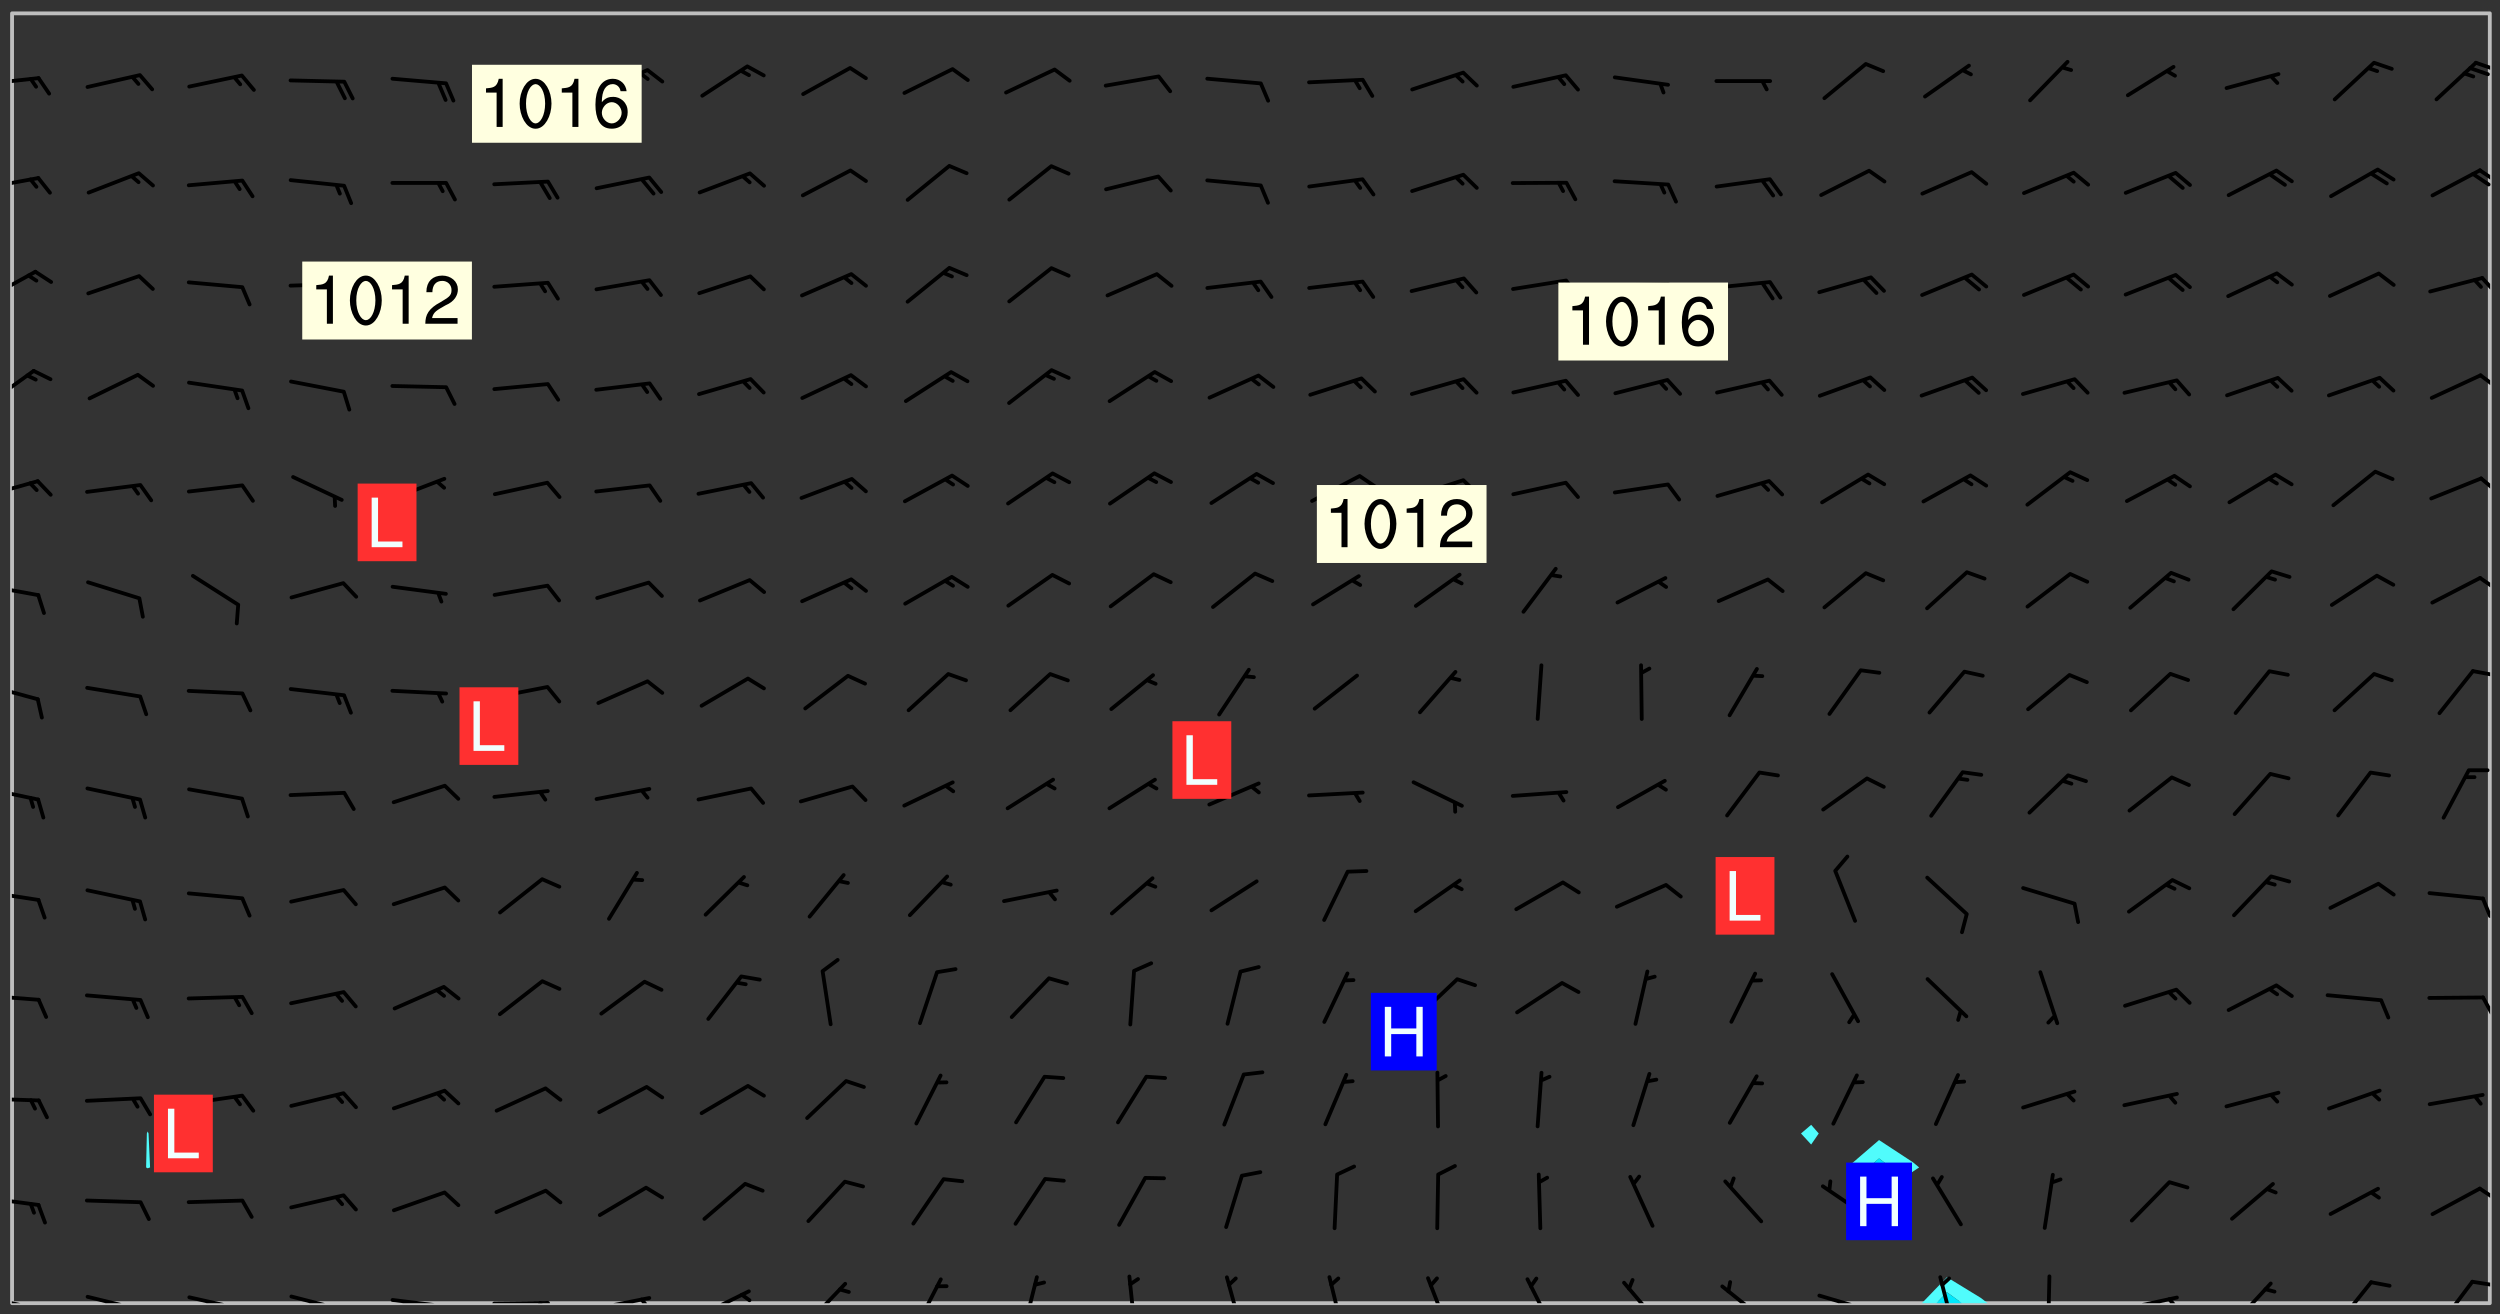 <svg xmlns="http://www.w3.org/2000/svg" role="img" xmlns:xlink="http://www.w3.org/1999/xlink" viewBox="142.45 309.95 326.84 171.84"><rect x="142.45" y="309.95" width="326.84" height="171.84" fill="#333333" stroke="none"/><defs><clipPath id="a"><path d="M144 311.672h1v168.656h-1zm0 0"/></clipPath><clipPath id="b"><path d="M144 311.672h324v168.656H144zm0 0"/></clipPath><clipPath id="c"><path d="M393 476h10v4.328h-10zm0 0"/></clipPath><clipPath id="d"><path d="M395 478h4v2.328h-4zm0 0"/></clipPath><clipPath id="e"><path d="M467 311.672h1v168.656h-1zm0 0"/></clipPath><clipPath id="f"><path d="M144 479h4v1.328h-4zm0 0"/></clipPath><clipPath id="g"><path d="M147 480h2v.328h-2zm0 0"/></clipPath><clipPath id="h"><path d="M146 480h2v.328h-2zm0 0"/></clipPath><clipPath id="i"><path d="M153 479h8v1.328h-8zm0 0"/></clipPath><clipPath id="j"><path d="M160 480h2v.328h-2zm0 0"/></clipPath><clipPath id="k"><path d="M166 479h9v1.328h-9zm0 0"/></clipPath><clipPath id="l"><path d="M173 480h2v.328h-2zm0 0"/></clipPath><clipPath id="m"><path d="M180 479h8v1.328h-8zm0 0"/></clipPath><clipPath id="n"><path d="M187 480h2v.328h-2zm0 0"/></clipPath><clipPath id="o"><path d="M193 479h8v1.328h-8zm0 0"/></clipPath><clipPath id="p"><path d="M199 480h2v.328h-2zm0 0"/></clipPath><clipPath id="q"><path d="M206 480h9v.328h-9zm0 0"/></clipPath><clipPath id="r"><path d="M212 480h2v.328h-2zm0 0"/></clipPath><clipPath id="s"><path d="M220 479h8v1.328h-8zm0 0"/></clipPath><clipPath id="t"><path d="M226 479h2v1.328h-2zm0 0"/></clipPath><clipPath id="u"><path d="M233 478h8v2.328h-8zm0 0"/></clipPath><clipPath id="v"><path d="M239 478h2v2.328h-2zm0 0"/></clipPath><clipPath id="w"><path d="M247 477h7v3.328h-7zm0 0"/></clipPath><clipPath id="x"><path d="M261 476h5v4.328h-5zm0 0"/></clipPath><clipPath id="y"><path d="M276 476h3v4.328h-3zm0 0"/></clipPath><clipPath id="z"><path d="M289 476h3v4.328h-3zm0 0"/></clipPath><clipPath id="A"><path d="M302 476h3v4.328h-3zm0 0"/></clipPath><clipPath id="B"><path d="M316 476h3v4.328h-3zm0 0"/></clipPath><clipPath id="C"><path d="M328 476h4v4.328h-4zm0 0"/></clipPath><clipPath id="D"><path d="M341 476h5v4.328h-5zm0 0"/></clipPath><clipPath id="E"><path d="M354 477h6v3.328h-6zm0 0"/></clipPath><clipPath id="F"><path d="M367 477h7v3.328h-7zm0 0"/></clipPath><clipPath id="G"><path d="M380 479h8v1.328h-8zm0 0"/></clipPath><clipPath id="H"><path d="M395 476h4v4.328h-4zm0 0"/></clipPath><clipPath id="I"><path d="M409 476h2v4.328h-2zm0 0"/></clipPath><clipPath id="J"><path d="M419 479h9v1.328h-9zm0 0"/></clipPath><clipPath id="K"><path d="M425 479h3v1.328h-3zm0 0"/></clipPath><clipPath id="L"><path d="M434 477h6v3.328h-6zm0 0"/></clipPath><clipPath id="M"><path d="M447 477h6v3.328h-6zm0 0"/></clipPath><clipPath id="N"><path d="M461 477h5v3.328h-5zm0 0"/></clipPath><clipPath id="O"><path d="M465 477h3v2h-3zm0 0"/></clipPath><clipPath id="P"><path d="M144 466h4v2h-4zm0 0"/></clipPath><clipPath id="Q"><path d="M466 465h2v2h-2zm0 0"/></clipPath><clipPath id="R"><path d="M144 453h4v2h-4zm0 0"/></clipPath><clipPath id="S"><path d="M144 439h4v2h-4zm0 0"/></clipPath><clipPath id="T"><path d="M466 440h2v3h-2zm0 0"/></clipPath><clipPath id="U"><path d="M144 426h4v2h-4zm0 0"/></clipPath><clipPath id="V"><path d="M466 427h2v3h-2zm0 0"/></clipPath><clipPath id="W"><path d="M144 412h4v3h-4zm0 0"/></clipPath><clipPath id="X"><path d="M144 399h4v3h-4zm0 0"/></clipPath><clipPath id="Y"><path d="M465 397h3v2h-3zm0 0"/></clipPath><clipPath id="Z"><path d="M144 386h4v3h-4zm0 0"/></clipPath><clipPath id="aa"><path d="M466 385h2v3h-2zm0 0"/></clipPath><clipPath id="ab"><path d="M144 372h4v4h-4zm0 0"/></clipPath><clipPath id="ac"><path d="M466 372h2v3h-2zm0 0"/></clipPath><clipPath id="ad"><path d="M144 358h4v5h-4zm0 0"/></clipPath><clipPath id="ae"><path d="M466 358h2v3h-2zm0 0"/></clipPath><clipPath id="af"><path d="M144 345h4v5h-4zm0 0"/></clipPath><clipPath id="ag"><path d="M466 346h2v3h-2zm0 0"/></clipPath><clipPath id="ah"><path d="M144 332h4v3h-4zm0 0"/></clipPath><clipPath id="ai"><path d="M466 331h2v3h-2zm0 0"/></clipPath><clipPath id="aj"><path d="M465 332h3v3h-3zm0 0"/></clipPath><clipPath id="ak"><path d="M144 319h4v3h-4zm0 0"/></clipPath><clipPath id="al"><path d="M465 317h3v3h-3zm0 0"/></clipPath><g id="am" clip-path="url(#clip1)"><path fill="#fff" fill-opacity="0" fill-rule="evenodd" d="M0 0h1000v1000H0zm0 0"/><path fill="#d3d3d3" fill-opacity="0" fill-rule="evenodd" d="M162.152 355.867l-.234.293.059.234.117.172.176.234.293.348.113.059.117-.172.059-.234.176-.176.465-.176h.699l.234.293.289.816.059.176.176.23.352.234.699.699.172.176.234.348.234.41.289.582.41.465.23.234.234.176.117.23.176.293.172 1.164v.234l.059.289.059.117.117.117.348.41.117.172.176.176.176.234.117.172.172.352.059.234.234.406.234-.059-.176.176-.059.93h-.582l-.234-.113-.348.113-.117.117-.059.293-.059.176-.117.172-.465.293-.059.234-.059.113v.645l.059.172v.41l.059.059v.406l.059.406.117.176.059.059.23.641-.059.293v.699l-.059.582v.234l-.059.23-.055.352v1.922l.055.117h.426l-.367.117-.023.352.891 1.168 1.742.539 1.34.359v.539l.09.809.535.715 1.52.27.891-.086.09 1.164.535.18 1.16-.18 2.055-.984 1.16-.363 1.879-.176 1.695-.18-.18.719-1.516.086-1.25.09-.805.27-1.074.809.27.719.535.898-.18.625-.266.809.266 1.078.625.898.805.18 1.25-.18-.266.723.098.504.055.293v.172l.059.293v.406l.176.117.352.117h.406l.293-.176.113-.117.059-.117.117-.23.059-.176.352-.465.23-.176.176-.059.176.059.059.176.117.988.055.469.059.172.117.234.176.059.816.059h.289l.117.234.059.406.059.352v1.105l.117.293.117.348.289.699.176.352.582.754.352.176.172.059.469.234.641.465.348.234.293.176.293.055.23.062.816.348.293.176.113.172.352.352.117.176.523.641v.289l.059.352v.348l.059.352.059.289.117.059.172.059h.176l.582.234.176.117.176.289.176.234.113.234.293.23.117.117v.41l.059.055.289.234.234.117.059.117.117.172.059.117.23.234.059.176.234.059.117.059-.117.113-.059.117v.117l-.117.293-.117.289v.582l.176.117.117.059.059.117.117.117.113.059.176.348.059.352.059.406v.176l-.059.176-.117.699v.172l.117.176.293.293h.406l.176.117.117.172.117.293v.234h-.527l-.23-.234h-.234l-.176.059-.059.699.059.348.117.176.176.41.117.23.289.469.176.055h.523l.234.059.758.641.059.293v.234l.059.059.23.348v.352l-.117.172v.293l.293.289.293.176.172.059.293.176.293.117.582.406.289.234.293.176.219.16.016.012.23.176.641.523.176.234.117.176.176.176.113.172v.641l.117.176.469.117.582.117.234.059.23.113.293.117.113.059.586.352.289.172.176.062.176.055.176.059.699.352.289.176.234.055.289.176.234.117.641.406.293.117.172.059.234.059.41.059.23.059.234.117.059.172-.41.176.469.059.059.293.113.234.176.055.234.059.176.059.406.117.641.234.117.172.059.234v.176l-.059.117-.059.406.234.234.117.059.348.117.641.23.176.117.289.117.176.176.234.465.582 1.105.176.176.348.176.176.117.352.117 1.047.523.234.059.465.113.293.059.465.176.758.582.234.234.348.465.176.176.289.234.816.699.293.176.289.289.293.176.293.289.695.641.176.176.293.234.289.234.469.289.641.582.348.234.234.293.348.348.352.465.934.992.348.406.117.176.234.059.113.117.645.176.23.113.234.059.293.176.23.117.934.699.406.406.234.176.406.176.234.117.816.348.348.234.234.117.293.289.23.117.758.352.352.172.23.059.293.117.234.059.871.176h.816l.469.23.172.059.875.699.465.117.293.059.176.059.23.059.469.059.348.059.352.059.406.059h.293l.172.059v.23l.176.176h.293l.348.059.352.059.699.117h.641l.465-.234.293-.176.172-.117.41-.172.289-.176.934-.465.469-.293.523-.293.465-.172.465-.176 1.051-.465.289-.117.41-.117.289-.117.527-.176 1.516-.699.582-.348.289-.059.293-.059.348-.117.875-.23.352-.117h.113l.234-.059.875-.234.234-.059h.812l.352-.059.816-.117.172-.059.352-.055.293-.059.23-.059.816-.176.176-.059h.348l.234-.059.465-.117.758-.172.234-.059h.348l.41-.117.289-.059 1.285-.059h.289l.41-.059.23-.059h.176l.875-.117h.406l.41-.117h.348l.352-.113.871-.059h1.75l1.047.289.41.117.289.117.352.117.289.117 1.051.172.289.059h.293l.293.059.172.059.41.059.172.059.117.059h.117l.117.059.352.059h.113l.41.066 1.922.395 1.926.395 1.52.449 1.695.719 2.145.805 1.605-.719 1.43-.805 1.16-1.078 1.25-.449 3.035-.719 1.875-.359 2.145-1.348 2.234-1.254 2.5-1.258 1.695-.449 1.785-.18 1.16-.27.625.539 1.34-.27.715-.988.984-1.344.445-.18.805-.359 1.875-.539 1.785-.449 1.25-.27 1.16-.09 1.699-.09 1.961-.27 1.25-.09h.539l.625-.09h.891l2.145-.18 2.41-.18 2.59-.09 1.695.18 1.609.09 1.43.359 1.16.719 1.875.988 1.16 1.527.266.715.629.09.355.898.535.539.535 1.527 1.074.359h.535l-.805.535.09 1.707.715 2.695.891.805.895.988.715 1.258 1.785.539 1.52-.18.355 1.344 1.609-.805.98-.539.27.27.316-.215.219-.145.801.449.449-.359h.355l.535-.27.539-.719.535-.27.625-.988 1.16.449.84.371 1.395.617 1.695-.18h1.605l1.785.09.18-1.707.535-1.344.805.27.492.848.402.406-.09.539v.359l.715.449.711-.27h1.43l.359.988.445 1.258.715 1.344 1.25.629 1.695.629.715-.18.18-.539.98-.09.449.359.086 1.258-.266.629-.535.18v.539l.715.984.266.539.984.988.801 1.078-.266.359-.09.898-.625 2.332-.355 2.066-.09 1.793-.18.719-.09.539v1.438l-.98 1.883-.359 1.707-.535.898-.805 1.168-.266.539 2.055 1.254.086.359-.355.539-.09-.18v.809l.09 1.438-.445.715-1.074.094-.266.715.535.898.805.719 1.16.809 1.34.27.445.359-.355.449-1.789-.09-1.25-.449-.715-.719-.625-.09-.176 3.59-.188 1.309h89.359V311.703h-55.27v49.082l.762.125 3.289.543 2.023 2.836v2.754l2.352.332 2.348.332h4.051l-1.379 4.16-2.023.707-2.023.703-.543.344-2.594 1.617-.188.117-2.023-2.078-.73-2.742-2.672-2.078-1.375-3.5-.066-.082-1.957-2.672 2.75-1.418v-49.082H294.422v91.414l.117.031.133.012.074.074.105.047.09.059.086.059.09.059.297.297.059.09.031.117.027.117.016.137-.031.117-.059.09-.059.086-.043.105-.047.102-.027.121v.145l.176.27.148.148.074.086.074.074.043.105.062.09.059.086.043.105.059.09.047.102.043.105.059.086.117.18.074.074.062.086.059.09.043.105.059.09.059.086.062.09.059.09.043.102.117.18.074.074.059.086.074.074.09.059.105.047h.148l.133-.016.133.016.102-.047.074-.074.047-.102-.016-.133v-.148l-.047-.105-.027-.117-.047-.102-.027-.121-.043-.102-.062-.09-.043-.102-.043-.105-.031-.117-.016-.133-.012-.137.086-.059.059-.086.121-.031.043.105.016.133v.117l.059.102.059.09.09.059.148.148.059.09.043.105-.012.102.086.059.105.047.086.059.09.059.074.074-.117.027-.105.047-.086.059-.074.074-.059.09-.062.086-.027.121-.047.102-.043.105-.031.117-.012.133-.016.133v.148l.027.117.047.105.043.102.059.09.074.074.09.059.074.074.09.059.059.09.043.105.047.102.117.031.133.016h.148l.117-.031.105.043.043.105.047.102.027.121L299.5 410l.027.117.031.121.027.117.105.043.102.047.133-.016.148.148.062.086.074.074.07.074.09.062.105.043.102.043.117.031.137.016.117-.031.074-.074.027-.117-.012-.133-.031-.121-.027-.117.043-.105h.117l.09.062.117.027h.148l.133.016h.148l.133.016.133-.016h.148l.133-.016.133-.012.137.012.117-.027.133-.016.191-.059-.059.176-.016.133-.027.121-.016.133-.059.086-.133.016-.105.047-.105.043-.117.031-.117.027-.266.031h-.148l-.133.016-.074.074.059.086.148.148.117.18.074.07.09.062.09.059.086.059.09.059.102.043.105.062.105.043.086.059.105.047.102.043.18.117.059.09-.043.102-.047.105.016.133.223.223.059.09.043.102.031.121.043.102.016.133.031.117.012.137.031.117.148.148.102.043.105.043.117.031.133.016.137.016h.117l.117-.031.09-.059.043-.105.047-.102.043-.105.031-.117.012-.133v-.148l-.012-.133-.016-.133-.031-.117-.043-.105-.047-.105-.043-.102-.043-.105-.016-.133.016-.133.027-.117.031-.117.027-.121.047-.102.09-.059.086-.062.074-.074.09-.059.223-.223.059-.086.074-.074.117-.18.059-.086v-.148l-.074-.074-.102-.047-.105-.043-.102-.043-.059-.09-.047-.105-.027-.117.09-.059.117-.031.102-.043.18-.117.148-.148.012-.133-.012-.105-.09-.059-.133.016h-.148l-.133.016-.133-.016-.121-.031-.086-.059-.074-.074-.059-.09-.062-.086-.117-.18-.059-.086.031-.121.086-.059.121-.031.059-.086v-.121l-.031-.117-.059-.09-.059-.086-.047-.105-.027-.117-.016-.133.059-.09.074-.074.09-.059.117-.18.074-.074.059-.086.148-.148.121-.031.133-.016.133.016.074.074.043.105.016.133-.031.117-.117.031-.133.012-.148.148-.043.105-.047.102-.027.121-.031.117v.148l.031.117.043.105.059.09.074.07.074.074.117.031.121.027.117-.027.133-.016h.117l.09.059.074.074.047.105.059.086.102.047.133.016.105.043.086.059-.012.105-.074.074-.18.117-.059.09-.09.059-.07.074-.074.074-.062.09-.027.117-.016.133.016.133-.016.133v.148l.016.133.027.117.031.121.074.074.09.059.086.059.09.059.117.031v.086l-.102.047-.09.059-.266.031-.117.027h-.148l-.105.043-.102.047-.059.09-.062.234-.012.133-.031.121-.016.133v.293l-.012.133.012.137.016.133.133.016.133.012.121.031.086.059.074.074.047.105.043.102.016.133v.445l-.016.133v.445l.031.266.027.117.016.133.031.117.086.211.031.266v.148l-.031.117-.027.117-.031.121-.027.117-.031.117-.031.121-.012.133-.016.133.09.059.117-.031.102.016.047.105-.031.266v.441l-.043.105-.047.105-.043.102-.043.105-.059.086-.031.121-.043.117-.031.117-.016.133.016.133.059.09.105.047.086.059.059.086-.012.137-.031.117-.043.102v.445l-.016.133v.148l-.031.117-.043.105-.027.117-.047.105-.043.102-.031.121-.027.117-.031.133-.031.117-.027.117-.043.105-.031.117-.031.121-.012.133-.016.133v.297l.027.117v.148l.047.398.027.117.059.09.121.031h.148l.133-.016.059.09v.117l-.059.09-.09.059-.102.043-.105.047-.09.059-.086.059-.137.016-.117-.031-.133-.016-.102.047-.062.086-.012.137-.016.133-.031.117-.027.117-.016.133-.031.121v.297l.016.133.031.117v.148l.012.133v.148l-.027.117-.047.102-.027.121-.031.117-.059.09-.074.074-.102.043-.105.047-.117.027-.121.031-.102-.047.059-.086.105-.047.027-.117.031-.117.027-.121.031-.117v-.148l.016-.133-.031-.117-.043-.105-.105.016-.074.074-.102.043-.09.062-.074.074-.043.102-.016.133-.031.117L304.25 426l-.031.117-.027.117-.031.121-.027.117-.031.117-.043.105-.09.059h-.09l-.117-.031-.031-.086.016-.137-.031-.117v-.148l-.012-.133v-.148l-.062-.234-.027-.121-.043-.102-.047-.105-.059-.086-.059-.09-.043-.105-.062-.086-.148-.148-.07-.074-.105-.047-.105-.043-.102-.043-.297-.297-.09-.074-.086-.059-.105-.043-.09-.062-.086-.059-.105-.043-.09-.059-.086-.062-.074-.07-.105-.047-.086-.059-.105-.043-.09-.062-.102-.043-.105-.043-.086-.059-.105-.047-.105-.043-.102-.047-.09-.059-.102-.043-.105-.043-.09-.062-.117-.027-.133-.016-.133.016H299.75l-.133.016-.117-.031-.09-.059-.074-.074-.09-.059-.102-.047h-.148l-.121-.027-.102-.043-.074-.074-.117-.18-.09-.059-.102-.043-.09-.062-.105-.043-.09-.059-.086-.059-.105-.047-.059-.086-.059-.09-.043-.105-.047-.102-.074-.074-.086-.059-.074-.074-.09-.059-.223-.223-.043-.105-.031-.266.105-.043h.145l.105.043.074.074.09.059.086.059.105.047.09.059.148.148.07.074.148.148.062.086.074.074.086.059.074.074.09.062.09.059.086.059.27.176.102.047.105.043.102.043.047-.074.059-.086.074-.074.07-.074.105.043.074.074.059.09.043.102.047.105.043.105.121.027.117-.027.074-.09.043-.105.059-.09.074-.074.105-.043.117-.027.133.012.09.059.148.148.059.09.043.105.047.102.043.105.043.102.105.047.105.043.133.016.086-.059.059-.09.074-.074.105-.043.117.027.105.047.102.043.105.043.102.047.18.117v.117l-.016.133.016.133.016.137.059.086.102.047.121.027.117.031h.148l.117-.031.059-.09.18-.117.059-.09.074-.074.059-.086.117-.18.18-.117.117.031.09.059.043.074-.016.133v.117l.09.059h.148l.133-.016.133-.012.266-.031.105-.043.117-.031.121-.027.074-.074.07-.074.062-.09-.016-.105-.047-.102-.102-.043-.105-.016-.117.027-.266.031h-.148l-.074-.074-.09-.059-.117-.031-.117-.027-.133-.016h-.148l-.133.016h-.297l-.105-.047-.148-.148-.043-.102-.059-.09.223-.223.086-.059.105-.043.117-.031.133-.016.133.016.137.016.102.043.133-.012.09-.062.102-.043.062-.09-.047-.102-.09-.059-.117-.031-.102-.043-.059-.09-.062-.09v-.117l.016-.133.105-.047.074-.07v-.121l-.09-.059-.031-.117.09-.059.074-.074.043-.105.059-.09.047-.102.016-.133v-.148l-.047-.105-.043-.102-.09-.059-.133-.016-.102-.043-.137-.016-.117-.031h-.445l-.133-.016-.133-.012-.133-.016-.117-.031h-.148l-.133-.016-.133-.012-.266-.031-.121-.043-.086-.059-.074-.074v-.148l.012-.133.105-.047.102-.043.133-.016h.152l.133-.016h.293l.121.031.102.043.09.059.234.062.121-.047.09-.059.102-.043.133-.016.105.043.102.047.133.012.121-.027h.145l.121-.031.117-.027.105-.047.074-.074.086-.059.148-.148.059-.086.047-.105.027-.117.016-.105-.102-.043-.09-.059-.117-.031-.105-.043-.09-.062-.074-.086-.074-.074-.102-.043-.105-.047-.102-.043-.059-.09-.047-.102-.086-.211-.062-.086-.059-.09-.074-.074-.086-.059h-.27l-.117.031-.09.059-.102.043-.133.016-.105-.016-.027-.117-.062-.09-.117-.031-.102-.043-.148-.148-.031-.117-.016-.105.074-.074.18-.117.117-.027.117-.031.137.016.102.043.105.043.102.047.105.043.117.031.133.016.117.027.133.016.105-.016.09-.059-.074-.074-.105-.043-.074-.074-.074-.09-.148-.148-.086-.059-.09-.059-.074-.074-.09-.059-.102-.047-.121-.027-.102-.047-.105-.043-.117-.031-.102-.043-.121-.031h-.148l-.117.031-.105.043-.086.062-.18.117-.086.059-.09.059-.105.047-.086.059-.105.043-.102.043-.105.047-.074.074-.059.09-.059.086-.047.105-.059.086-.074.074-.133-.012-.117-.031h-.117l-.074.074-.09.059-.074.074-.09.059-.086.059-.105.047-.102.043-.137.016-.102-.043-.148-.148-.105-.047h-.086l-.105.047-.102.043-.121.031-.117-.031-.074-.074v-.117l.031-.121.074-.07.059-.09.074-.074.117-.031.105-.043h.293l.133-.016.137-.016.102-.043.09-.059.102-.047.09-.059.133-.012.09.059.133.012.09-.059.086-.059.105-.043.09-.059.086-.062.09-.059.148-.148.059-.086.059-.09.105-.043.133-.016.117.027.121.031.059-.059.059-.09.031-.266.027-.117.105.012.133.016.102-.043.09-.059.059-.09.074-.074.059-.09.047-.102.012-.133-.012-.133-.047-.105-.148-.148-.059-.09-.059-.086-.043-.105v-.445l.016-.133v-.148l.012-.133-.059-.059-.09.059-.102-.043-.18-.117-.086-.059-.062-.09-.059-.09-.074-.074-.086-.059-.121.031-.102.012-.105.047-.086.059-.105.043-.148.148-.09.059-.086.059-.09.062-.105.043-.133.016v-.121l.105-.043.117-.031.074-.07.043-.105v-.148l-.027-.117-.148-.148-.133-.016h-.148l-.117.031-.105.043-.102.043-.09.062-.117.027-.074-.074.012-.133-.043-.102-.043-.105-.09-.059-.117.027-.121.031-.117.031-.102.043-.121.031-.102.043-.105.043-.09.059-.102.016v-.117l.016-.133-.059-.09-.074.043-.148.148-.059.09-.074.074-.047.105-.043.102-.074.074-.059.09-.074.074-.059.086-.074.074-.09.062-.074.07-.074.074-.102.016-.133.016-.105-.043v-.121l.148-.148.043-.102.059-.09.047-.102.043-.105.059-.09.031-.117.043-.102.031-.121.027-.117.047-.105.043-.102.043-.105.074-.07.09-.062.09-.059.102-.043h.297l.266-.031.105-.043-.074-.074-.117-.031-.105-.043-.09-.059-.102-.047-.09-.059-.102-.043-.105-.043-.09-.062-.086-.059-.105-.043-.102-.043-.121-.031-.117-.031-.102-.043L297.5 410.25l-.102-.043-.09-.059-.043-.105-.016-.133.102-.043.133-.016.137.016.133-.016.102-.043.059-.09.016-.105-.09-.059-.074-.074-.102-.043-.09-.059-.148-.148-.043-.105-.016-.133v-.293l-.059-.09-.09-.059-.074-.074-.043-.105-.031-.117-.059-.09-.074-.074-.117-.027-.074-.074-.09-.059-.09-.062-.086-.059-.074-.074-.059-.086-.047-.105-.086-.059-.148-.148-.195-.059-.133.016-.102.043-.074.074-.047.102-.043.105-.059.09-.059.086-.297.297-.09.059h-.086l-.062-.086-.043-.105.031-.117.059-.09.027-.117-.012-.133-.09-.062-.105.047-.117.027-.117.031-.27.176-.102.047-.117.027-.105.047-.09.059-.102.043-.059-.086-.047-.105.016-.133.047-.105.07-.074.074-.07.059-.09v-.148l-.043-.105h-.238l-.102.047-.031.117-.027.117-.031.121-.074.043-.133.016-.074-.047-.043-.102-.043-.105-.047-.102-.043-.105-.121.031-.102.043-.133.016-.117.031-.105.043-.09.059-.102.047-.121.027-.133.016-.102-.043-.059-.09-.047-.105-.043-.102-.043-.105v-.117l.059-.09.086-.059.18-.117.102-.047.105-.043.105-.059.102-.043.09-.062.102-.043.105-.059.102-.047.09-.059.105-.043.102-.043.09-.062.102-.043.137-.016.117.031.102.043.121.031.102.043.105.047.102.043.105.043.102.047.105.043.102.043.105.047.086.059.105.043.117.031.105.043.102.047.09.059.105.043.102.043.105.047.117.027.102.047.121.027h.148l.086-.059.016-.102.059-.09-.027-.117-.074-.074-.117-.18-.074-.074-.09-.074-.18-.117-.086-.059-.105-.043-.102-.047-.27-.176-.059-.09-.074-.074-.059-.09-.043-.102-.031-.117-.016-.137v-.562l-.012-.133-.016-.133-.031-.117-.016-.133-.012-.133-.031-.121-.223-.223-.059-.086-.016-.105.031-.117.133-.016v-91.414H172.992v1.453l-.059.234-.352 1.051-.172.523-.117.348-.176.41-.117.172-.234.293-.23.059h-.352l-.117.059-.23.406v.293l.117.176.23.23.117.234.641.758.293.465.176.234.23.352.234.348.641.816.176.465.172.41.117.695.176.469.117 1.398.059.465v.875l.117 1.047v4.781l-.059.465-.352 1.281-.176.523-.113.41-.352.93L172.934 336l-.234.582-.117.176-.172.348-.176.406-.352.816-.059.293-.113.293-.117.289-.059.176-.117.875-.059.406-.059.117-.059.176-.059.172-.23.527-.117.172v.234l-.117.234-.059.172-.176.586v.289l-.059.176v.293l-.059.113-.059.527v.172l-.055.234v2.621l-.176.816-.117.176-.176.234-.117.172-.113.234-.586.934-.23.289-.293.465-.176.234-.289.352-.352.699-.113.23-.176.41-.176.23-.406.527-.816.699-.293.172-.289.234-.176.117-.176.176-.523.406-.527.176-.172.176-.234.055-.641.176h-.758m12.211 31.023l-1.074.449.359.895 1.25-.715.445-.539-.98-.09"/><path fill="#d3d3d3" fill-opacity="0" fill-rule="evenodd" d="M201.508 416.598h-.895l.449.629.98.359.805-.09.445-.988-.176.09-.715-.355-.895.355m154.621 59.07l-.059-.523v-.293l.113-.293.059-.23.469-.469h.113l.117-.113.117-.059h.176l.234-.059h.348l.234.059.117.059.23.172.059.176.117.582v.293l-.117.176-.172.289-.176.176-.527.523-.23.234-.117.059h-.176l-.117-.059-.406-.293-.176-.117-.117-.059-.059-.113-.055-.117m6.641-10.957l-.059-.172v-1.109l.059-.172.176-.059.172-.059h.176l.234-.059.117.059.059.699-.059.172-.117.176-.117.059-.234.523-.113.059h-.234l-.059-.117m9.613-14.391l-.117-.176v-.699l.293-.875.117-.172.176-.352.113-.23.117-.293.352-.758.117-.23.172-.234h.176l.117-.059h.641l.117.059.234.234.172.113.352.293.117.117.113.176v.113l.117.059.117.117v.699l-.059.176v.23l-.059.176-.348 1.051-.117.23-.117.234-.117.059-.23.234-.641.289h-.875l-.41-.117-.641-.465"/><path fill="none" stroke="#bebebe" stroke-linecap="round" stroke-linejoin="round" stroke-miterlimit="10" stroke-width=".5" d="M467.957 311.695H144.027v168.625h323.93v-168.625"/><g clip-path="url(#a)"><path fill="#fff" fill-opacity="0" fill-rule="evenodd" d="M144 475.891v4.438h.004H144V311.672h.004H144v164.219"/></g><g clip-path="url(#b)"><path fill="#fff" fill-opacity="0" fill-rule="evenodd" d="M144.004 480.328V311.672h17.75v146.199l-.105.266-.098 4.438.203.117.316-.117-.199-4.438-.117-.266V311.672h217.48V457.004l-1.328 1.133 1.328 1.445.992-1.445-.992-1.133V311.672h8.875V458.996l-4.16 3.578 4.16 3.828 4.438-3.293.805-.535-.805-.668-4.438-2.91V311.672h79.887v168.656h-65.688l-.883-.688-4.441-2.715-3.285 3.402H144.004"/></g><path fill="#50fcfc" fill-rule="evenodd" d="M161.754 462.691l-.203-.117.098-4.438.105-.266.117.266.199 4.438-.316.117m217.48-3.109l-1.328-1.445 1.328-1.133.992 1.133-.992 1.445m8.875 6.82l-4.16-3.828 4.16-3.578v2.402l-1.367 1.176 1.367 1.258 1.539-1.258-1.539-1.176v-2.402l4.438 2.91.805.668-.805.535-4.438 3.293"/><path fill="#00e8fc" fill-rule="evenodd" d="M388.109 463.832l-1.367-1.258 1.367-1.176 1.539 1.176-1.539 1.258"/><g clip-path="url(#c)"><path fill="#50fcfc" fill-rule="evenodd" d="M393.699 480.328h1.898l1.387-1.438 1.973 1.438h3.352l-.883-.688-4.441-2.715-3.285 3.402"/></g><g clip-path="url(#d)"><path fill="#00e8fc" fill-rule="evenodd" d="M395.598 480.328h3.359l-1.973-1.438-1.387 1.438"/></g><g clip-path="url(#e)"><path fill="#fff" fill-opacity="0" fill-rule="evenodd" d="M467.996 480.328H468V311.672h-.004H468v168.656h-.004"/></g><g clip-path="url(#f)"><path fill="none" stroke="#000" stroke-linecap="round" stroke-linejoin="round" stroke-miterlimit="10" stroke-width=".5" d="M147.426 481.102l-6.852-1.547"/></g><g clip-path="url(#g)"><path fill="none" stroke="#000" stroke-linecap="round" stroke-linejoin="round" stroke-miterlimit="10" stroke-width=".5" d="M147.426 481.102l.648 2.367"/></g><g clip-path="url(#h)"><path fill="none" stroke="#000" stroke-linecap="round" stroke-linejoin="round" stroke-miterlimit="10" stroke-width=".5" d="M146.43 480.875l.324 1.184"/></g><g clip-path="url(#i)"><path fill="none" stroke="#000" stroke-linecap="round" stroke-linejoin="round" stroke-miterlimit="10" stroke-width=".5" d="M160.727 481.168l-6.824-1.68"/></g><g clip-path="url(#j)"><path fill="none" stroke="#000" stroke-linecap="round" stroke-linejoin="round" stroke-miterlimit="10" stroke-width=".5" d="M160.727 481.168l.602 2.379"/></g><g clip-path="url(#k)"><path fill="none" stroke="#000" stroke-linecap="round" stroke-linejoin="round" stroke-miterlimit="10" stroke-width=".5" d="M174.059 481.102l-6.855-1.547"/></g><g clip-path="url(#l)"><path fill="none" stroke="#000" stroke-linecap="round" stroke-linejoin="round" stroke-miterlimit="10" stroke-width=".5" d="M174.059 481.102l.645 2.367"/></g><g clip-path="url(#m)"><path fill="none" stroke="#000" stroke-linecap="round" stroke-linejoin="round" stroke-miterlimit="10" stroke-width=".5" d="M187.348 481.207l-6.805-1.758"/></g><g clip-path="url(#n)"><path fill="none" stroke="#000" stroke-linecap="round" stroke-linejoin="round" stroke-miterlimit="10" stroke-width=".5" d="M187.348 481.207l.574 2.387"/></g><g clip-path="url(#o)"><path fill="none" stroke="#000" stroke-linecap="round" stroke-linejoin="round" stroke-miterlimit="10" stroke-width=".5" d="M200.746 480.758l-6.973-.855"/></g><g clip-path="url(#p)"><path fill="none" stroke="#000" stroke-linecap="round" stroke-linejoin="round" stroke-miterlimit="10" stroke-width=".5" d="M199.734 480.633l.438 1.145"/></g><g clip-path="url(#q)"><path fill="none" stroke="#000" stroke-linecap="round" stroke-linejoin="round" stroke-miterlimit="10" stroke-width=".5" d="M214.09 480.289l-7.027.078"/></g><g clip-path="url(#r)"><path fill="none" stroke="#000" stroke-linecap="round" stroke-linejoin="round" stroke-miterlimit="10" stroke-width=".5" d="M213.066 480.301l.59 1.078"/></g><g clip-path="url(#s)"><path fill="none" stroke="#000" stroke-linecap="round" stroke-linejoin="round" stroke-miterlimit="10" stroke-width=".5" d="M227.336 479.645l-6.891 1.367"/></g><g clip-path="url(#t)"><path fill="none" stroke="#000" stroke-linecap="round" stroke-linejoin="round" stroke-miterlimit="10" stroke-width=".5" d="M226.336 479.844l.773.953"/></g><g clip-path="url(#u)"><path fill="none" stroke="#000" stroke-linecap="round" stroke-linejoin="round" stroke-miterlimit="10" stroke-width=".5" d="M240.355 478.77l-6.297 3.117"/></g><g clip-path="url(#v)"><path fill="none" stroke="#000" stroke-linecap="round" stroke-linejoin="round" stroke-miterlimit="10" stroke-width=".5" d="M239.438 479.223l.996.715"/></g><g clip-path="url(#w)"><path fill="none" stroke="#000" stroke-linecap="round" stroke-linejoin="round" stroke-miterlimit="10" stroke-width=".5" d="M252.949 477.789l-4.855 5.078"/></g><path fill="none" stroke="#000" stroke-linecap="round" stroke-linejoin="round" stroke-miterlimit="10" stroke-width=".5" d="M252.242 478.527l1.18.332"/><g clip-path="url(#x)"><path fill="none" stroke="#000" stroke-linecap="round" stroke-linejoin="round" stroke-miterlimit="10" stroke-width=".5" d="M265.445 477.207l-3.219 6.246"/></g><path fill="none" stroke="#000" stroke-linecap="round" stroke-linejoin="round" stroke-miterlimit="10" stroke-width=".5" d="M264.977 478.113l1.227-.012"/><g clip-path="url(#y)"><path fill="none" stroke="#000" stroke-linecap="round" stroke-linejoin="round" stroke-miterlimit="10" stroke-width=".5" d="M278.008 476.922l-1.715 6.812"/></g><path fill="none" stroke="#000" stroke-linecap="round" stroke-linejoin="round" stroke-miterlimit="10" stroke-width=".5" d="M277.758 477.914l1.191-.297"/><g clip-path="url(#z)"><path fill="none" stroke="#000" stroke-linecap="round" stroke-linejoin="round" stroke-miterlimit="10" stroke-width=".5" d="M290.102 476.836l.727 6.988"/></g><path fill="none" stroke="#000" stroke-linecap="round" stroke-linejoin="round" stroke-miterlimit="10" stroke-width=".5" d="M290.207 477.852l1.02-.684"/><g clip-path="url(#A)"><path fill="none" stroke="#000" stroke-linecap="round" stroke-linejoin="round" stroke-miterlimit="10" stroke-width=".5" d="M302.848 476.941l1.867 6.773"/></g><path fill="none" stroke="#000" stroke-linecap="round" stroke-linejoin="round" stroke-miterlimit="10" stroke-width=".5" d="M303.117 477.926l.891-.84"/><g clip-path="url(#B)"><path fill="none" stroke="#000" stroke-linecap="round" stroke-linejoin="round" stroke-miterlimit="10" stroke-width=".5" d="M316.254 476.918l1.684 6.82"/></g><path fill="none" stroke="#000" stroke-linecap="round" stroke-linejoin="round" stroke-miterlimit="10" stroke-width=".5" d="M316.5 477.91l.914-.82"/><g clip-path="url(#C)"><path fill="none" stroke="#000" stroke-linecap="round" stroke-linejoin="round" stroke-miterlimit="10" stroke-width=".5" d="M329.141 477.055l2.543 6.551"/></g><path fill="none" stroke="#000" stroke-linecap="round" stroke-linejoin="round" stroke-miterlimit="10" stroke-width=".5" d="M329.508 478.008l.805-.93"/><g clip-path="url(#D)"><path fill="none" stroke="#000" stroke-linecap="round" stroke-linejoin="round" stroke-miterlimit="10" stroke-width=".5" d="M342.141 477.191l3.172 6.273"/></g><path fill="none" stroke="#000" stroke-linecap="round" stroke-linejoin="round" stroke-miterlimit="10" stroke-width=".5" d="M342.602 478.105l.707-1.004"/><g clip-path="url(#E)"><path fill="none" stroke="#000" stroke-linecap="round" stroke-linejoin="round" stroke-miterlimit="10" stroke-width=".5" d="M354.77 477.648l4.543 5.363"/></g><path fill="none" stroke="#000" stroke-linecap="round" stroke-linejoin="round" stroke-miterlimit="10" stroke-width=".5" d="M355.43 478.426l.457-1.137"/><g clip-path="url(#F)"><path fill="none" stroke="#000" stroke-linecap="round" stroke-linejoin="round" stroke-miterlimit="10" stroke-width=".5" d="M367.617 478.129l5.477 4.402"/></g><path fill="none" stroke="#000" stroke-linecap="round" stroke-linejoin="round" stroke-miterlimit="10" stroke-width=".5" d="M368.414 478.77l.23-1.207"/><g clip-path="url(#G)"><path fill="none" stroke="#000" stroke-linecap="round" stroke-linejoin="round" stroke-miterlimit="10" stroke-width=".5" d="M380.305 479.328l6.734 2"/></g><g clip-path="url(#H)"><path fill="none" stroke="#000" stroke-linecap="round" stroke-linejoin="round" stroke-miterlimit="10" stroke-width=".5" d="M396.113 476.926l1.746 6.805"/></g><path fill="none" stroke="#000" stroke-linecap="round" stroke-linejoin="round" stroke-miterlimit="10" stroke-width=".5" d="M396.367 477.914l.906-.824"/><g clip-path="url(#I)"><path fill="none" stroke="#000" stroke-linecap="round" stroke-linejoin="round" stroke-miterlimit="10" stroke-width=".5" d="M410.383 476.816l-.164 7.023"/></g><g clip-path="url(#J)"><path fill="none" stroke="#000" stroke-linecap="round" stroke-linejoin="round" stroke-miterlimit="10" stroke-width=".5" d="M427.051 479.586l-6.867 1.484"/></g><g clip-path="url(#K)"><path fill="none" stroke="#000" stroke-linecap="round" stroke-linejoin="round" stroke-miterlimit="10" stroke-width=".5" d="M426.051 479.801l.793.938"/></g><g clip-path="url(#L)"><path fill="none" stroke="#000" stroke-linecap="round" stroke-linejoin="round" stroke-miterlimit="10" stroke-width=".5" d="M439.316 477.75l-4.77 5.156"/></g><path fill="none" stroke="#000" stroke-linecap="round" stroke-linejoin="round" stroke-miterlimit="10" stroke-width=".5" d="M438.625 478.5l1.184.312"/><g clip-path="url(#M)"><path fill="none" stroke="#000" stroke-linecap="round" stroke-linejoin="round" stroke-miterlimit="10" stroke-width=".5" d="M452.445 477.586l-4.395 5.484"/></g><path fill="none" stroke="#000" stroke-linecap="round" stroke-linejoin="round" stroke-miterlimit="10" stroke-width=".5" d="M452.445 477.586l2.41.457"/><g clip-path="url(#N)"><path fill="none" stroke="#000" stroke-linecap="round" stroke-linejoin="round" stroke-miterlimit="10" stroke-width=".5" d="M465.672 477.52l-4.223 5.617"/></g><g clip-path="url(#O)"><path fill="none" stroke="#000" stroke-linecap="round" stroke-linejoin="round" stroke-miterlimit="10" stroke-width=".5" d="M465.672 477.52l2.426.383"/></g><g clip-path="url(#P)"><path fill="none" stroke="#000" stroke-linecap="round" stroke-linejoin="round" stroke-miterlimit="10" stroke-width=".5" d="M147.48 467.484l-6.961-.941"/></g><path fill="none" stroke="#000" stroke-linecap="round" stroke-linejoin="round" stroke-miterlimit="10" stroke-width=".5" d="M147.48 467.484l.852 2.301m-1.863-2.438l.426 1.152m13.934-1.375l-7.023-.223m7.023.223l1.082 2.203m12.23-2.418l-7.023.207m7.023-.207l1.215 2.133m12.012-2.82l-6.844 1.582m6.844-1.582l1.613 1.852m-2.609-1.621l.805.926m13.398-1.531l-6.629 2.332m6.629-2.332l1.805 1.664m11.418-1.898l-6.445 2.801m6.445-2.801l1.922 1.531m11.195-1.922l-6.047 3.582m6.047-3.582l2.094 1.277m10.863-1.777l-5.332 4.582m5.332-4.582l2.285.895m10.754-1.18l-4.777 5.152m4.777-5.152l2.371.625m10.535-.953l-3.961 5.809m3.961-5.809l2.438.27m10.832-.297l-3.871 5.863m3.871-5.863l2.441.23m10.648-.367l-3.418 6.137m3.418-6.137l2.453.047m10.184-.336l-2.062 6.715m2.062-6.715l2.41-.465m10.039.312l-.332 7.02m.332-7.02l2.219-1.047M330.473 463.5l-.125 7.027m.125-7.027l2.188-1.113M343.621 463.5l.207 7.027m-.176-6.004l1.066-.609m10.863-.098l2.918 6.395m-2.492-5.465l.746-.973m11.25.629l4.703 5.223m-4.02-4.461l.418-1.152m11.66 1.027l5.812 3.949m-4.965-3.375l.133-1.219m13.414-.383l3.652 6.004m-3.121-5.129l.625-1.055m14.516-.293l-1.062 6.949m.91-5.938l1.156-.406m14.238.359l-4.918 5.02m4.918-5.02l2.355.695m11.18-.461l-5.355 4.551m4.578-3.887l1.137.453m13.379-.492l-6.203 3.301m5.301-2.82l1.02.688m13.188-1.188l-6.184 3.34"/><g clip-path="url(#Q)"><path fill="none" stroke="#000" stroke-linecap="round" stroke-linejoin="round" stroke-miterlimit="10" stroke-width=".5" d="M466.652 465.344l2.043 1.359"/></g><g clip-path="url(#R)"><path fill="none" stroke="#000" stroke-linecap="round" stroke-linejoin="round" stroke-miterlimit="10" stroke-width=".5" d="M147.512 453.82l-7.023-.242"/></g><path fill="none" stroke="#000" stroke-linecap="round" stroke-linejoin="round" stroke-miterlimit="10" stroke-width=".5" d="M147.512 453.82l1.078 2.203m-2.102-2.238l.539 1.102m13.797-1.355l-7.02.336m7.02-.336l1.254 2.109m-2.273-2.059l.625 1.055m13.676-1.449l-6.953 1.023m6.953-1.023l1.457 1.973m-2.469-1.824l.73.988m13.535-1.453l-6.828 1.656m6.828-1.656l1.629 1.832m-2.621-1.594l.812.918m13.398-1.484l-6.637 2.309m6.637-2.309l1.801 1.668m-2.766-1.332l.898.836m13.262-1.477l-6.395 2.918m6.395-2.918l1.945 1.496m11.273-1.684l-6.203 3.297m6.203-3.297l2.035 1.371m11.207-1.504l-6.059 3.562m6.059-3.562l2.09 1.281m10.746-1.918l-5.098 4.836m5.098-4.836l2.324.777m10.027-1.496l-3.172 6.27m2.711-5.355l1.227-.027m12.824-.73l-3.723 5.961m3.723-5.961l2.449.172m10.859-.176l-3.711 5.969m3.711-5.969l2.449.168m10.285-.457l-2.547 6.547m2.547-6.547l2.438-.289m10.977.328l-2.746 6.469m2.348-5.527l1.219-.109m11.082-1.113l.082 7.027m-.07-6.004l1.074-.586m12.523-.426l-.508 7.008m.434-5.988l1.121-.496m13.062-.375l-2.098 6.707m1.793-5.73l1.207-.227m13.121-.438l-3.516 6.086m3.004-5.199l1.227.043m12.383-1.047l-3.078 6.316m2.629-5.395l1.227-.043m12.445-.922l-2.895 6.406m2.473-5.473l1.227-.078m14.418 1.305l-6.711 2.086m5.734-1.781l.871.863m13.5-.863l-6.871 1.477m5.871-1.262l.793.938m13.484-1.309l-6.797 1.785m5.809-1.523l.832.902m13.387-1.438l-6.625 2.336m5.664-1.996l.902.828m13.523-.605l-6.922 1.211m5.914-1.035l.754.969"/><g clip-path="url(#S)"><path fill="none" stroke="#000" stroke-linecap="round" stroke-linejoin="round" stroke-miterlimit="10" stroke-width=".5" d="M147.504 440.656l-7.008-.543"/></g><path fill="none" stroke="#000" stroke-linecap="round" stroke-linejoin="round" stroke-miterlimit="10" stroke-width=".5" d="M147.504 440.656l.98 2.25m12.332-2.223l-7.004-.602m7.004.602l.961 2.258m-1.98-2.344l.48 1.129m13.863-1.449l-7.023.211m7.023-.211l1.219 2.133m-2.238-2.102l.605 1.066m13.656-1.723l-6.875 1.461m6.875-1.461l1.578 1.879m-2.578-1.664l.789.938m13.305-1.832l-6.434 2.824m6.434-2.824l1.926 1.52m-2.859-1.109l.961.762m12.848-1.914l-5.551 4.309m5.551-4.309l2.238 1.004m11.129-.938l-5.656 4.172m5.656-4.172l2.211 1.059m10.43-1.75l-4.309 5.555m4.309-5.555l2.418.418m-3.047.391l1.211.211m10.051-1.715l1.055 6.945m-1.055-6.945l1.969-1.465m12.992 1.605l-2.234 6.664m2.234-6.664l2.418-.402m12.215 1.199l-4.867 5.07m4.867-5.07l2.359.672m8.766-1.641l-.492 7.008m.492-7.008l2.242-.996m11.676 1.09l-1.699 6.82m1.699-6.82l2.383-.594m11.598.836l-3.027 6.34m2.59-5.418l1.223-.055m13.566-.113l-5.102 4.832m5.102-4.832l2.328.781m11.379-.289l-5.883 3.844m5.883-3.844l2.148 1.184m9.004-2.688l-1.559 6.852m1.332-5.855l1.184-.32m13.133-.398l-3.109 6.301m2.656-5.387l1.227-.035m12.684 5.348l-3.391-6.156m2.898 5.262l-.672 1.027m15.32-.777l-5.074-4.867m4.336 4.16l-.336 1.18m12.957.43l-2.211-6.672m1.891 5.703l-.848.887m16.73-4.305l-6.703 2.105m6.703-2.105l1.746 1.723m-2.723-1.418l.875.863m13.184-1.73l-6.238 3.227m6.238-3.227l2.02 1.395m-2.926-.926l1.008.699m13.594.773l-6.996-.656m6.996.656l.945 2.266m12.383-2.625l-7.027.062"/><g clip-path="url(#T)"><path fill="none" stroke="#000" stroke-linecap="round" stroke-linejoin="round" stroke-miterlimit="10" stroke-width=".5" d="M467.074 440.352l1.172 2.156"/></g><g clip-path="url(#U)"><path fill="none" stroke="#000" stroke-linecap="round" stroke-linejoin="round" stroke-miterlimit="10" stroke-width=".5" d="M147.473 427.602l-6.945-1.066"/></g><path fill="none" stroke="#000" stroke-linecap="round" stroke-linejoin="round" stroke-miterlimit="10" stroke-width=".5" d="M147.473 427.602l.812 2.316m12.469-2.121l-6.875-1.457m6.875 1.457l.676 2.359m-1.676-2.57l.336 1.18m14.039-1.375l-6.996-.645m6.996.645l.949 2.266m12.297-3.348l-6.859 1.52m6.859-1.52l1.594 1.863m11.633-2.195l-6.68 2.184m6.68-2.184l1.766 1.703m10.965-2.789l-5.512 4.355m5.512-4.355l2.246.984m10.141-1.809l-3.656 6.004m3.125-5.129l1.223.07m13.301-.406l-5.012 4.926m4.281-4.211l1.172.371m12.594-1.34l-4.453 5.434m3.805-4.645l1.203.242m12.973-.844l-4.875 5.059m4.164-4.324l1.18.336m13.852.77l-6.887 1.379m5.887-1.18l.777.949m12.75-2.758l-5.312 4.598m4.539-3.93l1.145.441m13.246-.707l-5.914 3.793m17.809-5.055l-3.074 6.316m3.074-6.316l2.453-.086m12.207 1.234l-5.766 4.02m4.926-3.434l1.094.559m13.227-.887l-6.094 3.504m6.094-3.504l2.078 1.305m11.402-.977l-6.426 2.848m6.426-2.848l1.93 1.516m9.969-3.113l-3.59 6.043m3.066-5.164l1.227.059m9.52-1.18l2.594 6.531m-2.594-6.531l1.59-1.871m15.605 7.516l-5.168-4.762m5.168 4.762l-.625 2.375m14.719-3.734l-6.723-2.043m6.723 2.043l.469 2.41m12.328-5.496l-5.688 4.129m5.688-4.129l2.203 1.078m-3.031-.477l1.102.539m12.625-1.617l-4.855 5.082m4.855-5.082l2.363.664m-3.07.078l1.18.332m13.551-.113l-6.273 3.16m6.273-3.16l2.004 1.414m11.672.523l-6.992-.715"/><g clip-path="url(#V)"><path fill="none" stroke="#000" stroke-linecap="round" stroke-linejoin="round" stroke-miterlimit="10" stroke-width=".5" d="M467.059 427.426l.922 2.273"/></g><g clip-path="url(#W)"><path fill="none" stroke="#000" stroke-linecap="round" stroke-linejoin="round" stroke-miterlimit="10" stroke-width=".5" d="M147.438 414.48l-6.875-1.453"/></g><path fill="none" stroke="#000" stroke-linecap="round" stroke-linejoin="round" stroke-miterlimit="10" stroke-width=".5" d="M147.438 414.48l.68 2.355m-1.68-2.566l.34 1.176m13.977-.965l-6.875-1.453m6.875 1.453l.68 2.355m-1.68-2.566l.34 1.176m13.996-1.086l-6.922-1.215m6.922 1.215l.762 2.336m12.605-3.09l-7.023.293m7.023-.293l1.238 2.117m11.91-3.047l-6.688 2.156m6.688-2.156l1.762 1.707m11.699-1.012l-6.984.766m5.969-.656l.691 1.016m13.598-1.402l-6.898 1.32m5.895-1.129l.77.957m13.539-1.207l-6.879 1.438m6.879-1.438l1.57 1.883m11.684-2.137l-6.754 1.945m6.754-1.945l1.703 1.766m11.402-2.312l-6.336 3.039m5.414-2.598l.988.727m13.055-1.523l-5.945 3.746m5.078-3.199l1.066.609m13.117-1.152l-5.949 3.742m5.082-3.199l1.066.609m13.371-.66l-6.461 2.758m5.52-2.355l.957.77m13.578.02l-7.02.375m5.996-.32l.633 1.051m13.355.621l-6.316-3.078m5.395 2.629l.047 1.227M347.23 413.5l-7.008.504m5.988-.43l.652 1.039m13.238-2.582l-6.121 3.445m5.23-2.945l1.035.66m12.223-2.246l-4.223 5.617m4.223-5.617l2.422.383m11.645.391l-5.727 4.07m5.727-4.07l2.195 1.098m10.316-1.91l-4.121 5.695m4.121-5.695l2.43.34m-3.031.488l1.219.168m13.164-.59l-5.055 4.879m5.055-4.879l2.336.762m-3.07-.051l1.168.379m13.121-.816l-5.531 4.336m5.531-4.336l2.242.992m10.637-1.453l-4.664 5.258m4.664-5.258l2.387.578m10.715-.754l-4.23 5.609m4.23-5.609l2.422.383m10.426-.684l-3.297 6.207m3.297-6.207h2.453m-2.934.906l1.227-.004"/><g clip-path="url(#X)"><path fill="none" stroke="#000" stroke-linecap="round" stroke-linejoin="round" stroke-miterlimit="10" stroke-width=".5" d="M147.387 401.367l-6.773-1.855"/></g><path fill="none" stroke="#000" stroke-linecap="round" stroke-linejoin="round" stroke-miterlimit="10" stroke-width=".5" d="M147.387 401.367l.539 2.395m12.855-2.758l-6.934-1.129m6.934 1.129l.789 2.324m12.57-2.723l-7.02-.332m7.02.332l1.047 2.219m12.246-1.98l-6.977-.812m6.977.812l.895 2.285m-1.91-2.402l.449 1.141m13.902-1.25l-7.02-.355m6 .301l.52 1.113m13.754-1.914l-6.895 1.352m6.895-1.352l1.547 1.902m11.535-2.645l-6.43 2.84m6.43-2.84l1.93 1.516m11.199-1.875l-6.059 3.559m6.059-3.559l2.09 1.285m10.988-1.641l-5.586 4.266m5.586-4.266l2.23 1.023m10.887-1.258l-5.191 4.734m5.191-4.734l2.312.824m11.008-.82l-5.199 4.73m5.199-4.73l2.309.828m11.137-.68l-5.457 4.43m4.66-3.785l1.133.48m12.191-1.836l-3.887 5.855m3.324-5.004l1.219.117m13.484-.207l-5.535 4.328m18.402-4.805l-4.637 5.281m3.961-4.512l1.195.281m10.723-1.914l-.492 7.008m13.516-7.016l.09 7.027m-.074-6.004l1.074-.59m14.055.051l-3.57 6.055m3.051-5.172l1.227.055m12.871-.766l-4.094 5.711m4.094-5.711l2.43.328m11.121-.145l-4.566 5.344m4.566-5.344l2.395.531m11.344-.098l-5.414 4.477m5.414-4.477l2.27.938m10.918-1.086l-5.156 4.773m5.156-4.773l2.316.809m10.629-1.152l-4.418 5.465m4.418-5.465l2.41.465m11.285-.105l-5.18 4.746m5.18-4.746l2.312.816M465.75 397.688l-4.375 5.5"/><g clip-path="url(#Y)"><path fill="none" stroke="#000" stroke-linecap="round" stroke-linejoin="round" stroke-miterlimit="10" stroke-width=".5" d="M465.75 397.688l2.41.445"/></g><g clip-path="url(#Z)"><path fill="none" stroke="#000" stroke-linecap="round" stroke-linejoin="round" stroke-miterlimit="10" stroke-width=".5" d="M147.457 387.754l-6.914-1.262"/></g><path fill="none" stroke="#000" stroke-linecap="round" stroke-linejoin="round" stroke-miterlimit="10" stroke-width=".5" d="M147.457 387.754l.742 2.34m12.469-1.926l-6.707-2.09m6.707 2.09l.457 2.41m12.469-1.566l-5.926-3.777m5.926 3.777l-.191 2.445m13.93-5.27l-6.773 1.875m6.773-1.875l1.688 1.777m11.723-.379l-6.965-.926m5.953.793l.426 1.148m13.879-2.082l-6.922 1.207m6.922-1.207l1.508 1.934m11.715-2.336l-6.734 2.012m6.734-2.012l1.723 1.746m11.477-2.074l-6.5 2.668m6.5-2.668l1.887 1.566m11.387-1.664l-6.418 2.863m6.418-2.863l1.934 1.508m-2.867-1.09l.965.754m13.117-1.492l-6.09 3.504m6.09-3.504l2.082 1.301m-2.965-.793l1.039.652m12.996-1.418l-5.762 4.02m5.762-4.02l2.188 1.121m11.062-1.215l-5.629 4.207m5.629-4.207l2.219 1.047m11.031-1.129l-5.504 4.371m5.504-4.371l2.25.98m11.305-.641l-5.98 3.691m5.109-3.152l1.059.617m12.996-1.352l-5.719 4.082m4.887-3.488l1.098.547m12.301-1.91l-4.219 5.621m3.605-4.805l1.211.191m13.738.203l-6.262 3.199m5.348-2.73l1.008.699m13.309-.98l-6.434 2.824m6.434-2.824l1.926 1.52m10.879-2.344l-5.418 4.473m5.418-4.473l2.27.938m10.941-1.059l-5.207 4.715m5.207-4.715l2.309.832m11.191-.609l-5.578 4.27m5.578-4.27l2.234 1.02m10.961-1.168l-5.336 4.57m5.336-4.57l2.285.895m-3.062-.23l1.145.449m12.773-1.305l-4.988 4.949m4.988-4.949l2.344.727m-3.07-.008l1.172.363m13.32-.52l-5.891 3.828m5.891-3.828l2.148 1.188m11.344-.887l-6.246 3.223"/><g clip-path="url(#aa)"><path fill="none" stroke="#000" stroke-linecap="round" stroke-linejoin="round" stroke-miterlimit="10" stroke-width=".5" d="M466.684 385.512l2.02 1.398"/></g><g clip-path="url(#ab)"><path fill="none" stroke="#000" stroke-linecap="round" stroke-linejoin="round" stroke-miterlimit="10" stroke-width=".5" d="M147.383 372.859l-6.766 1.898"/></g><path fill="none" stroke="#000" stroke-linecap="round" stroke-linejoin="round" stroke-miterlimit="10" stroke-width=".5" d="M147.383 372.859l1.695 1.773m-2.68-1.5l.848.891m13.555-.664l-6.969.898m6.969-.898l1.418 2m-2.434-1.871l.711 1m13.625-1.082l-6.98.805m6.98-.805l1.391 2.02m11.613-.121l-6.359-2.992m5.434 2.559l.059 1.223m14.281-3.547l-6.559 2.523m5.605-2.156l.926.805m13.496-.66l-6.863 1.5m6.863-1.5l1.59 1.871m11.785-1.52l-6.984.797m6.984-.797l1.391 2.02m11.875-2.316l-6.887 1.391m6.887-1.391l1.559 1.895m-2.559-1.691l.777.945m13.383-1.695l-6.574 2.484m6.574-2.484l1.844 1.617m-2.801-1.258l.922.812m13.148-1.613l-6.172 3.363m6.172-3.363l2.047 1.352m-2.945-.859l1.023.676m13.016-1.453l-5.824 3.934m5.824-3.934l2.168 1.152m-3.016-.578l1.082.574m13.07-1.16l-5.805 3.961m5.805-3.961l2.172 1.141m-3.016-.566l1.086.57m13.125-1.066l-5.91 3.805m5.91-3.805l2.141 1.199m-3-.645l1.07.598m13.262-.883l-6.223 3.266m6.223-3.266l2.027 1.383m11.52-.832l-6.684 2.164m6.684-2.164l1.762 1.703m11.641-1.375l-6.863 1.508m6.863-1.508l1.59 1.871m11.77-1.641l-6.949 1.047m6.949-1.047l1.461 1.969m11.754-2.422l-6.75 1.953m6.75-1.953l1.711 1.758M372.75 373.117l.855.879m13.074-2.004l-6.016 3.633m6.016-3.633l2.105 1.262m-2.98-.734l1.051.633m13.203-1.051l-6.145 3.41m6.145-3.41l2.059 1.336m-2.953-.84l1.031.668m12.906-1.578L407.5 375.93m5.602-4.242l2.227 1.031m-3.039-.414l1.113.516m13.316-.66l-6.207 3.297m6.207-3.297l2.035 1.375m-2.938-.895l1.016.688M439.945 372l-6.027 3.617M439.945 372l2.102 1.266m-2.98-.738l1.051.633m12.871-1.547l-5.484 4.391m5.484-4.391l2.254.969m11.578-.082l-6.52 2.617"/><g clip-path="url(#ac)"><path fill="none" stroke="#000" stroke-linecap="round" stroke-linejoin="round" stroke-miterlimit="10" stroke-width=".5" d="M466.82 372.5l1.879 1.578"/></g><g clip-path="url(#ad)"><path fill="none" stroke="#000" stroke-linecap="round" stroke-linejoin="round" stroke-miterlimit="10" stroke-width=".5" d="M146.852 358.441l-5.703 4.105"/></g><path fill="none" stroke="#000" stroke-linecap="round" stroke-linejoin="round" stroke-miterlimit="10" stroke-width=".5" d="M146.852 358.441l2.199 1.086m-3.027-.488l1.098.543m13.352-.629l-6.316 3.082m6.316-3.082l1.984 1.441m11.648.613l-6.949-1.031m6.949 1.031l.82 2.312m-1.832-2.461l.41 1.156m13.891-.855l-6.898-1.332m6.898 1.332l.723 2.344m12.656-2.93l-7.027-.16m7.027.16l1.102 2.191m12.199-2.602l-6.996.66m6.996-.66l1.352 2.047m11.953-2.133l-6.977.832m6.977-.832l1.398 2.016m-2.414-1.895l.699 1.008m13.516-1.695l-6.746 1.965m6.746-1.965l1.711 1.758m-2.691-1.473l.855.879m13.246-1.68l-6.359 2.992m6.359-2.992l1.965 1.473m-2.891-1.035l.984.734m13.035-1.57l-5.914 3.793m5.914-3.793l2.141 1.199m-3-.648l1.07.602m12.926-1.406l-5.559 4.297m5.559-4.297l2.238 1.012m-3.047-.387l1.117.508m13.18-.891l-5.902 3.812m5.902-3.812l2.141 1.195m-3-.641l1.07.598m13.352-.691l-6.402 2.895m6.402-2.895l1.945 1.496m-2.875-1.078l.973.75m13.418-.789L313.75 361.562m6.691-2.137l1.758 1.711m-2.73-1.402l.879.859m13.441-1.07l-6.754 1.938m6.754-1.938l1.703 1.766m-2.688-1.48l.852.883m13.5-.965l-6.859 1.535m6.859-1.535l1.598 1.859m-2.598-1.637l.801.93m13.488-1.254l-6.809 1.738m6.809-1.738l1.652 1.812m-2.645-1.562l.828.91m13.5-1.074l-6.852 1.562m6.852-1.562l1.605 1.859m-2.602-1.629l.801.926m13.391-1.57l-6.609 2.395m6.609-2.395l1.82 1.645m-2.785-1.297l.914.824m13.371-1.152l-6.621 2.355m6.621-2.355l1.812 1.652m-2.777-1.312l1.812 1.656m12.535-1.785l-6.758 1.934m6.758-1.934l1.703 1.766m-2.688-1.484l.852.883m13.488-1.012l-6.836 1.625m6.836-1.625l1.621 1.844m-2.617-1.605l.812.922m13.402-1.484l-6.645 2.277m6.645-2.277l1.793 1.676m-2.758-1.348l.895.84m13.383-1.184l-6.641 2.305m6.641-2.305l1.797 1.672m-2.762-1.336l.898.836m13.25-1.492l-6.379 2.949"/><g clip-path="url(#ae)"><path fill="none" stroke="#000" stroke-linecap="round" stroke-linejoin="round" stroke-miterlimit="10" stroke-width=".5" d="M466.75 359.02l1.957 1.484"/></g><g clip-path="url(#af)"><path fill="none" stroke="#000" stroke-linecap="round" stroke-linejoin="round" stroke-miterlimit="10" stroke-width=".5" d="M147.074 345.477l-6.148 3.402"/></g><path fill="none" stroke="#000" stroke-linecap="round" stroke-linejoin="round" stroke-miterlimit="10" stroke-width=".5" d="M147.074 345.477l2.059 1.34m-2.953-.844l1.027.668m13.434-.594l-6.652 2.262m6.652-2.262l1.789 1.68m11.699-.234l-7-.629m7 .629l.953 2.262m12.375-2.691l-7.023.23m7.023-.23l1.223 2.129m12.094-1.996l-7.027-.035m7.027.035l1.141 2.172m12.164-2.449l-7.008.52m7.008-.52l1.309 2.074m-2.328-2l.656 1.039m13.637-1.449l-6.922 1.191m6.922-1.191l1.504 1.938m-2.512-1.766l.754.969m13.445-1.645l-6.676 2.199m6.676-2.199l1.77 1.699m11.43-1.996l-6.445 2.793m6.445-2.793l1.922 1.527m-2.859-1.121l.961.766m12.801-1.988l-5.461 4.426m5.461-4.426l2.258.957m-3.055-.312l1.129.48m13.012-1.086l-5.52 4.348m5.52-4.348l2.246.988m11.535-.207l-6.453 2.785m6.453-2.785l1.918 1.531m11.66-.555l-6.977.836m6.977-.836l1.402 2.012m-2.418-1.891l.699 1.008m13.633-1.129l-6.98.836m6.98-.836l1.398 2.012m-2.414-1.891l.699 1.008m13.555-1.539l-6.828 1.652m6.828-1.652l1.629 1.836m-2.621-1.594l.816.914m13.547-.887l-6.938 1.113m6.938-1.113l1.48 1.957m-2.488-1.797l.738.98m13.629-.66l-7.027.152m7.027-.152l1.195 2.145m-2.219-2.121l1.199 2.141m13.121-2.441l-6.992.711m6.992-.711l1.363 2.039m-2.379-1.938l1.363 2.039m12.848-2.754l-6.754 1.938m6.754-1.938l1.707 1.762m-2.688-1.48l1.703 1.762m12.465-2.414l-6.496 2.676m6.496-2.676l1.891 1.566m-2.836-1.176l1.891 1.566m12.371-1.953l-6.5 2.668m6.5-2.668l1.891 1.57m-2.836-1.18l1.887 1.566m12.395-1.906l-6.539 2.566m6.539-2.566l1.863 1.594m-2.816-1.223l1.867 1.598m12.312-2.176l-6.363 2.98m6.363-2.98l1.961 1.473m-2.887-1.039l.98.734m13.27-1.145l-6.383 2.934m6.383-2.934l1.953 1.488m11.574-.902l-6.805 1.762"/><g clip-path="url(#ag)"><path fill="none" stroke="#000" stroke-linecap="round" stroke-linejoin="round" stroke-miterlimit="10" stroke-width=".5" d="M466.965 346.297l1.656 1.809"/></g><path fill="none" stroke="#000" stroke-linecap="round" stroke-linejoin="round" stroke-miterlimit="10" stroke-width=".5" d="M465.973 346.555l.828.902"/><g clip-path="url(#ah)"><path fill="none" stroke="#000" stroke-linecap="round" stroke-linejoin="round" stroke-miterlimit="10" stroke-width=".5" d="M147.457 333.227L140.543 334.5"/></g><path fill="none" stroke="#000" stroke-linecap="round" stroke-linejoin="round" stroke-miterlimit="10" stroke-width=".5" d="M147.457 333.227l1.523 1.918m-2.531-1.734l.762.961m13.383-1.777l-6.555 2.535m6.555-2.535l1.855 1.605m-2.812-1.234l.93.801m13.562-.211l-7 .617m7-.617l1.34 2.055m-2.355-1.965l.668 1.027m13.656-.441l-6.988-.734m6.988.734l.922 2.277m-1.938-2.383l.461 1.137m13.891-1.398h-7.027m7.027 0l1.152 2.168m-2.176-2.168l.578 1.082m13.758-1.258l-7.02.352m7.02-.352l1.258 2.105m-2.281-2.055l1.258 2.105m13.012-2.684l-6.883 1.402m6.883-1.402l1.562 1.895m-2.562-1.688l1.559 1.891m12.602-2.641l-6.574 2.492m6.574-2.492l1.844 1.617m-2.801-1.254l.922.809m13.176-1.555l-6.227 3.258m6.227-3.258l2.027 1.383m10.898-1.977l-5.445 4.441m5.445-4.441l2.262.953m11.078-.918l-5.496 4.375m5.496-4.375l2.25.977m11.73.375l-6.824 1.672m6.824-1.672l1.633 1.832m11.766-.664l-6.996-.664m6.996.664l.941 2.266m12.359-3.074l-6.965.953m6.965-.953l1.434 1.988m-2.449-1.852l.719.996m13.477-1.723l-6.695 2.133m6.695-2.133l1.758 1.715m-2.73-1.406l.879.859m13.574-.121l-7.027.039m7.027-.039l1.164 2.16m-2.184-2.156l.582 1.082m13.746-.852l-7.012-.434m7.012.434l1.016 2.234m-2.035-2.297l.508 1.117m13.801-1.75l-6.961.961m6.961-.961l1.438 1.988m-2.449-1.848l1.438 1.988m12.543-3.238l-6.266 3.18m6.266-3.18l2.008 1.41m11.395-1.227l-6.441 2.812m6.441-2.812l1.922 1.523m11.422-1.449l-6.5 2.664m6.5-2.664l1.891 1.566m-2.836-1.18l.945.785m13.328-1.145l-6.523 2.609m6.523-2.609l1.875 1.582m-2.824-1.203l1.875 1.586m12.25-2.27l-6.246 3.215m6.246-3.215l2.016 1.402m-2.922-.934l2.016 1.398m12.133-2l-6.102 3.484m6.102-3.484l2.074 1.309m-2.961-.801l2.074 1.309m12.184-1.719l-6.211 3.289"/><g clip-path="url(#ai)"><path fill="none" stroke="#000" stroke-linecap="round" stroke-linejoin="round" stroke-miterlimit="10" stroke-width=".5" d="M466.668 332.219l2.031 1.375"/></g><g clip-path="url(#aj)"><path fill="none" stroke="#000" stroke-linecap="round" stroke-linejoin="round" stroke-miterlimit="10" stroke-width=".5" d="M465.762 332.695l2.035 1.375"/></g><g clip-path="url(#ak)"><path fill="none" stroke="#000" stroke-linecap="round" stroke-linejoin="round" stroke-miterlimit="10" stroke-width=".5" d="M147.492 320.164l-6.984.766"/></g><path fill="none" stroke="#000" stroke-linecap="round" stroke-linejoin="round" stroke-miterlimit="10" stroke-width=".5" d="M147.492 320.164l1.383 2.027m-2.398-1.914l.691 1.012m13.574-1.52l-6.852 1.555m6.852-1.555l1.602 1.859m-2.598-1.633l.801.93m13.52-1.102l-6.875 1.449m6.875-1.449l1.574 1.883m-2.574-1.672l.789.941m13.602-.344l-7.023-.168m7.023.168l1.102 2.191m-2.121-2.215l1.098 2.191m13.227-1.953l-7.004-.602m7.004.602l.961 2.258m-1.98-2.344l.961 2.258m13.371-2.773l-7 .605m7-.605l1.336 2.059m-2.352-1.973l1.332 2.059m12.703-3.281l-6.41 2.879m6.41-2.879l1.941 1.504m-2.871-1.086l.969.754m13.016-1.652l-5.887 3.84m5.887-3.84l2.148 1.184m-3.004-.625l1.074.59m13.223-.938l-6.141 3.414m6.141-3.414l2.062 1.336m11.332-1.188l-6.297 3.121m6.297-3.121l1.992 1.43m11.348-1.375l-6.348 3.008m6.348-3.008l1.969 1.465m11.633-.562l-6.922 1.203m6.922-1.203l1.508 1.938m11.848-1.027l-7-.617m7 .617l.957 2.262m12.367-2.734l-7.02.332m7.02-.332l1.254 2.109m-2.273-2.062l.625 1.055m13.535-2.039l-6.672 2.203m6.672-2.203l1.773 1.695m-2.742-1.375l.887.848m13.492-.82l-6.863 1.508m6.863-1.508l1.59 1.871m-2.586-1.652l.793.938m13.566.082l-6.957-.969m5.945.828l.422 1.152m13.941-1.496h-7.027m6.004 0l.574 1.086m12.957-3.32l-5.418 4.473m5.418-4.473l2.27.938m11.211-.723l-5.746 4.043m4.91-3.457l1.094.555m12.633-1.637l-4.898 5.035m4.188-4.305l1.176.344m13.387-.414l-5.969 3.711m5.098-3.172l1.062.617m13.531-.215l-6.785 1.828m5.797-1.562l.84.898m12.641-2.645l-5.141 4.793m5.141-4.793l2.32.797m-3.07-.102l1.16.398m12.91-1.09l-5.152 4.781"/><g clip-path="url(#al)"><path fill="none" stroke="#000" stroke-linecap="round" stroke-linejoin="round" stroke-miterlimit="10" stroke-width=".5" d="M466.137 318.156l2.32.805"/></g><path fill="none" stroke="#000" stroke-linecap="round" stroke-linejoin="round" stroke-miterlimit="10" stroke-width=".5" d="M465.387 318.852l2.32.805m-3.07-.105l1.16.398"/><path fill="#00f" fill-rule="evenodd" d="M383.801 472.086h8.617V461.941h-8.617v10.145"/><path fill="azure" fill-rule="evenodd" d="M385.633 463.773h.832v2.824h3.289v-2.824h.832v6.48h-.832v-2.918h-3.289v2.918h-.832v-6.48"/><path fill="#ff3030" fill-rule="evenodd" d="M162.578 463.211h7.691V453.062h-7.691v10.148"/><path fill="azure" fill-rule="evenodd" d="M164.41 454.898h.832v5.738h3.195v.742h-4.027v-6.48"/><path fill="#00f" fill-rule="evenodd" d="M321.664 449.895h8.617V439.75h-8.617v10.145"/><path fill="azure" fill-rule="evenodd" d="M323.496 441.582h.832v2.824h3.289v-2.824h.832v6.48h-.832v-2.918h-3.289v2.918h-.832v-6.48"/><path fill="#ff3030" fill-rule="evenodd" d="M366.742 432.141h7.691v-10.145h-7.691v10.145"/><path fill="azure" fill-rule="evenodd" d="M368.574 423.828h.832v5.738h3.195v.742h-4.027v-6.48"/><path fill="#ff3030" fill-rule="evenodd" d="M295.727 414.387h7.695v-10.145h-7.695v10.145"/><path fill="azure" fill-rule="evenodd" d="M297.559 406.074h.836v5.742h3.191v.738h-4.027v-6.48"/><path fill="#ff3030" fill-rule="evenodd" d="M202.523 409.949h7.691v-10.145h-7.691v10.145"/><path fill="azure" fill-rule="evenodd" d="M204.355 401.637h.832v5.738h3.195v.742h-4.027v-6.48"/><path fill="#ff3030" fill-rule="evenodd" d="M189.207 383.32h7.691v-10.148h-7.691v10.148"/><path fill="azure" fill-rule="evenodd" d="M191.039 375.008h.836v5.738h3.191v.742h-4.027v-6.48"/><path fill="#ffffe0" fill-rule="evenodd" d="M314.613 383.551h22.18v-10.191h-22.18v10.191"/><path fill-rule="evenodd" d="M318.109 375.191h.512v6.297h-.789v-4.492h-1.387v-.555l.559-.066.254-.051.227-.09.203-.145.176-.207.141-.297.105-.395m4.816 0l.227.02.219.055.211.09.195.121.184.148.172.176.301.422.242.492.184.547.109.578.039.594-.039.59-.109.586-.184.555-.242.5-.301.43-.172.18-.184.152-.195.125-.211.09-.219.059-.227.02-.23-.02-.219-.059-.207-.09-.199-.125-.184-.152-.172-.18-.301-.43-.242-.5-.18-.555-.113-.586-.039-.59h.836l.027.562.082.504.125.445.164.371.191.301.211.223.223.137.227.047.227-.047.223-.137.211-.223.188-.301.164-.371.125-.445.082-.504.031-.562-.031-.562-.082-.5-.125-.438-.164-.363-.188-.293-.211-.215-.223-.133-.227-.043-.227.043-.223.133-.211.215-.191.293-.164.363-.125.438-.082.5-.027.562h-.836l.039-.594.113-.578.18-.547.242-.492.301-.422.172-.176.184-.148.199-.121.207-.09.219-.055.23-.02m5.09 0h.508v6.297h-.785v-4.492h-1.391v-.555l.562-.066.25-.051.23-.09.203-.145.176-.207.141-.297.105-.395m2.824 2.176h.785l.02-.316.059-.285.102-.254.141-.215.18-.176.223-.129.266-.078.309-.027.238.02.223.062.203.102.18.141.148.172.113.207.074.234.023.266-.02.27-.066.223-.109.191-.156.172-.203.164-.246.164-.633.391-.539.312-.438.316-.344.324-.266.336-.191.352-.125.371-.066.391-.023.422h4.215v-.742h-3.336l.086-.285.113-.234.148-.203.188-.18.23-.172.277-.176.719-.418.414-.203.344-.23.281-.254.223-.266.16-.277.113-.285.062-.285.02-.281-.039-.383-.121-.348-.191-.309-.25-.262-.301-.215-.348-.156-.379-.098-.406-.035-.434.031-.398.102-.355.164-.305.234-.25.305-.184.375-.117.445-.039.52"/><path fill="#ffffe0" fill-rule="evenodd" d="M181.965 354.336h22.18v-10.191h-22.18v10.191"/><path fill-rule="evenodd" d="M185.461 345.977h.512v6.297h-.789v-4.492h-1.387v-.555l.559-.062.254-.055.227-.09.207-.141.172-.211.141-.293.105-.398m4.816 0l.227.02.219.055.211.09.195.121.184.152.172.176.301.418.246.492.18.547.109.578.039.594-.039.594-.109.582-.18.555-.246.5-.301.43-.172.18-.184.152-.195.125-.211.09-.219.059-.227.02-.23-.02-.219-.059-.207-.09-.199-.125-.184-.152-.172-.18-.301-.43-.242-.5-.18-.555-.113-.582-.039-.594h.836l.027.562.082.504.125.445.164.375.191.301.211.219.223.137.227.047.227-.047.223-.137.211-.219.188-.301.164-.375.125-.445.082-.504.031-.562-.031-.562-.082-.5-.125-.438-.164-.363-.188-.293-.211-.215-.223-.129-.227-.047-.227.047-.223.129-.211.215-.191.293-.164.363-.125.438-.082.5-.027.562h-.836l.039-.594.113-.578.18-.547.242-.492.301-.418.172-.176.184-.152.199-.121.207-.09.219-.055.23-.02m5.09 0h.508v6.297h-.785v-4.492h-1.387v-.555l.559-.062.25-.055.23-.09.203-.141.176-.211.141-.293.105-.398m2.824 2.176h.785l.02-.316.062-.285.098-.254.141-.215.18-.172.223-.129.266-.082.309-.027.238.02.223.066.207.102.176.137.148.172.113.207.074.234.023.266-.02.27-.066.223-.109.191-.156.172-.203.164-.246.164-.633.391-.539.312-.438.316-.344.324-.266.336-.191.352-.125.371-.066.391-.023.422h4.215v-.742h-3.336l.086-.285.113-.234.148-.203.188-.18.23-.172.277-.176.719-.414.414-.207.348-.23.277-.25.223-.27.16-.277.113-.285.062-.285.02-.281-.039-.383-.121-.348-.188-.309-.254-.262-.301-.211-.344-.16-.383-.098-.406-.035-.434.035-.398.098-.355.168-.305.234-.25.301-.184.375-.117.445-.039.52"/><path fill="#ffffe0" fill-rule="evenodd" d="M346.184 357.082h22.18v-10.191H346.184v10.191"/><path fill-rule="evenodd" d="M349.684 348.723h.508v6.293h-.789v-4.488h-1.387v-.555l.559-.066.254-.055.23-.09.203-.141.172-.211.141-.293.109-.395m4.812 0l.23.02.219.055.207.09.195.121.184.148.172.176.301.418.246.496.18.547.109.578.039.59-.039.594-.109.586-.18.555-.246.5-.301.43-.172.18-.184.152-.195.121-.207.094-.219.059-.23.02-.23-.02-.219-.059-.207-.094-.195-.121-.188-.152-.168-.18-.305-.43-.242-.5-.18-.555-.113-.586-.035-.594h.832l.027.562.082.508.129.441.16.375.191.301.211.223.223.137.227.047.227-.047.223-.137.211-.223.191-.301.16-.375.125-.441.082-.508.031-.562-.031-.559-.082-.5-.125-.438-.16-.367-.191-.289-.211-.215-.223-.133-.227-.043-.227.043-.223.133-.211.215-.191.289-.16.367-.129.438-.082.5-.027.559h-.832l.035-.59.113-.578.18-.547.242-.496.305-.418.168-.176.188-.148.195-.121.207-.09.219-.055.23-.02m5.09 0h.512v6.293h-.789v-4.488h-1.387v-.555l.559-.066.254-.055.227-.09.203-.141.176-.211.141-.293.105-.395m6.805 1.621h-.785l-.055-.215-.078-.184-.109-.16-.129-.133-.148-.102-.16-.074-.168-.047-.172-.012-.328.039-.285.121-.246.195-.207.27-.16.336-.113.406-.07.465-.023.527.188-.203.188-.16.184-.121.188-.09.188-.059.191-.039.402-.023.305.031.32.094.316.152.297.223.254.281.199.352.074.199.051.219.027.234.008.254-.789.043-.027-.258-.078-.25-.121-.234-.16-.211-.195-.176-.219-.141-.238-.086-.258-.031-.254.031-.238.086-.223.141-.191.176-.16.211-.125.234-.074.25-.027.258.027.262.074.25.125.234.16.211.191.176.223.137.238.09.254.031.258-.031.238-.09.219-.137.195-.176.16-.211.121-.234.078-.25.027-.262.789-.043-.031.367-.094.375-.156.355-.223.328-.289.285-.172.117-.188.102-.207.086-.223.059-.242.039-.262.016-.281-.02-.262-.047-.234-.074-.219-.105-.195-.133-.172-.156-.156-.18-.133-.199-.117-.223-.098-.242-.148-.535-.086-.594-.027-.641.039-.742.113-.664.188-.578.121-.254.137-.234.152-.207.172-.18.188-.156.199-.129.219-.102.234-.074.246-.043.262-.016.367.031.332.098.293.152.258.199.211.238.168.277.113.301.062.324"/><path fill="#ffffe0" fill-rule="evenodd" d="M204.156 328.613h22.18v-10.195h-22.18v10.195"/><path fill-rule="evenodd" d="M207.652 320.254h.512v6.293h-.789v-4.488h-1.387v-.555l.559-.066.254-.055.23-.09.203-.141.172-.211.141-.293.105-.395m4.816 0l.23.02.219.055.207.09.195.121.184.148.172.176.301.418.246.496.18.547.109.578.039.59-.039.594-.109.586-.18.551-.246.504-.301.426-.172.18-.184.156-.195.121-.207.094-.219.055-.23.02-.23-.02-.219-.055-.207-.094-.195-.121-.188-.156-.168-.18-.305-.426-.242-.504-.18-.551-.113-.586-.035-.594h.832l.027.562.082.508.125.441.164.375.191.301.211.223.223.137.227.047.227-.047.223-.137.211-.223.191-.301.16-.375.125-.441.082-.508.031-.562-.031-.562-.082-.5-.125-.434-.16-.367-.191-.293-.211-.211-.223-.133-.227-.047-.227.047-.223.133-.211.211-.191.293-.164.367-.125.434-.082.5-.027.562h-.832l.035-.59.113-.578.18-.547.242-.496.305-.418.168-.176.188-.148.195-.121.207-.09.219-.055.23-.02m5.09 0h.512v6.293h-.789v-4.488h-1.387v-.555l.559-.066.254-.055.227-.09.203-.141.176-.211.141-.293.105-.395m6.805 1.617h-.785l-.055-.211-.078-.188-.109-.156-.129-.133-.148-.102-.16-.074-.168-.047-.172-.016-.328.043-.285.121-.246.195-.207.266-.16.34-.113.402-.07.469-.023.527.188-.203.188-.16.184-.121.188-.09.188-.059.191-.039.402-.023.305.031.32.09.316.156.297.219.254.285.199.352.074.199.051.219.027.234.008.25-.789.047-.027-.258-.078-.25-.121-.234-.16-.211-.195-.18-.219-.137-.238-.086-.258-.031-.254.031-.238.086-.223.137-.191.18-.16.211-.125.234-.074.25-.027.258.027.258.074.254.125.234.16.211.191.176.223.137.238.09.254.031.258-.031.238-.09.219-.137.195-.176.16-.211.121-.234.078-.254.027-.258.789-.047-.031.371-.094.371-.156.359-.223.328-.289.285-.172.117-.188.102-.207.082-.223.062-.242.039-.262.012-.281-.016-.262-.047-.238-.074-.215-.105-.195-.133-.172-.156-.156-.18-.133-.203-.117-.223-.098-.242-.148-.531-.086-.594-.027-.641.039-.746.113-.66.188-.578.121-.258.137-.23.152-.207.172-.18.184-.156.203-.129.219-.102.234-.074.246-.043.262-.016.367.031.332.098.293.152.258.199.211.238.164.277.117.301.062.32"/></g></defs><use xlink:href="#am"/></svg>